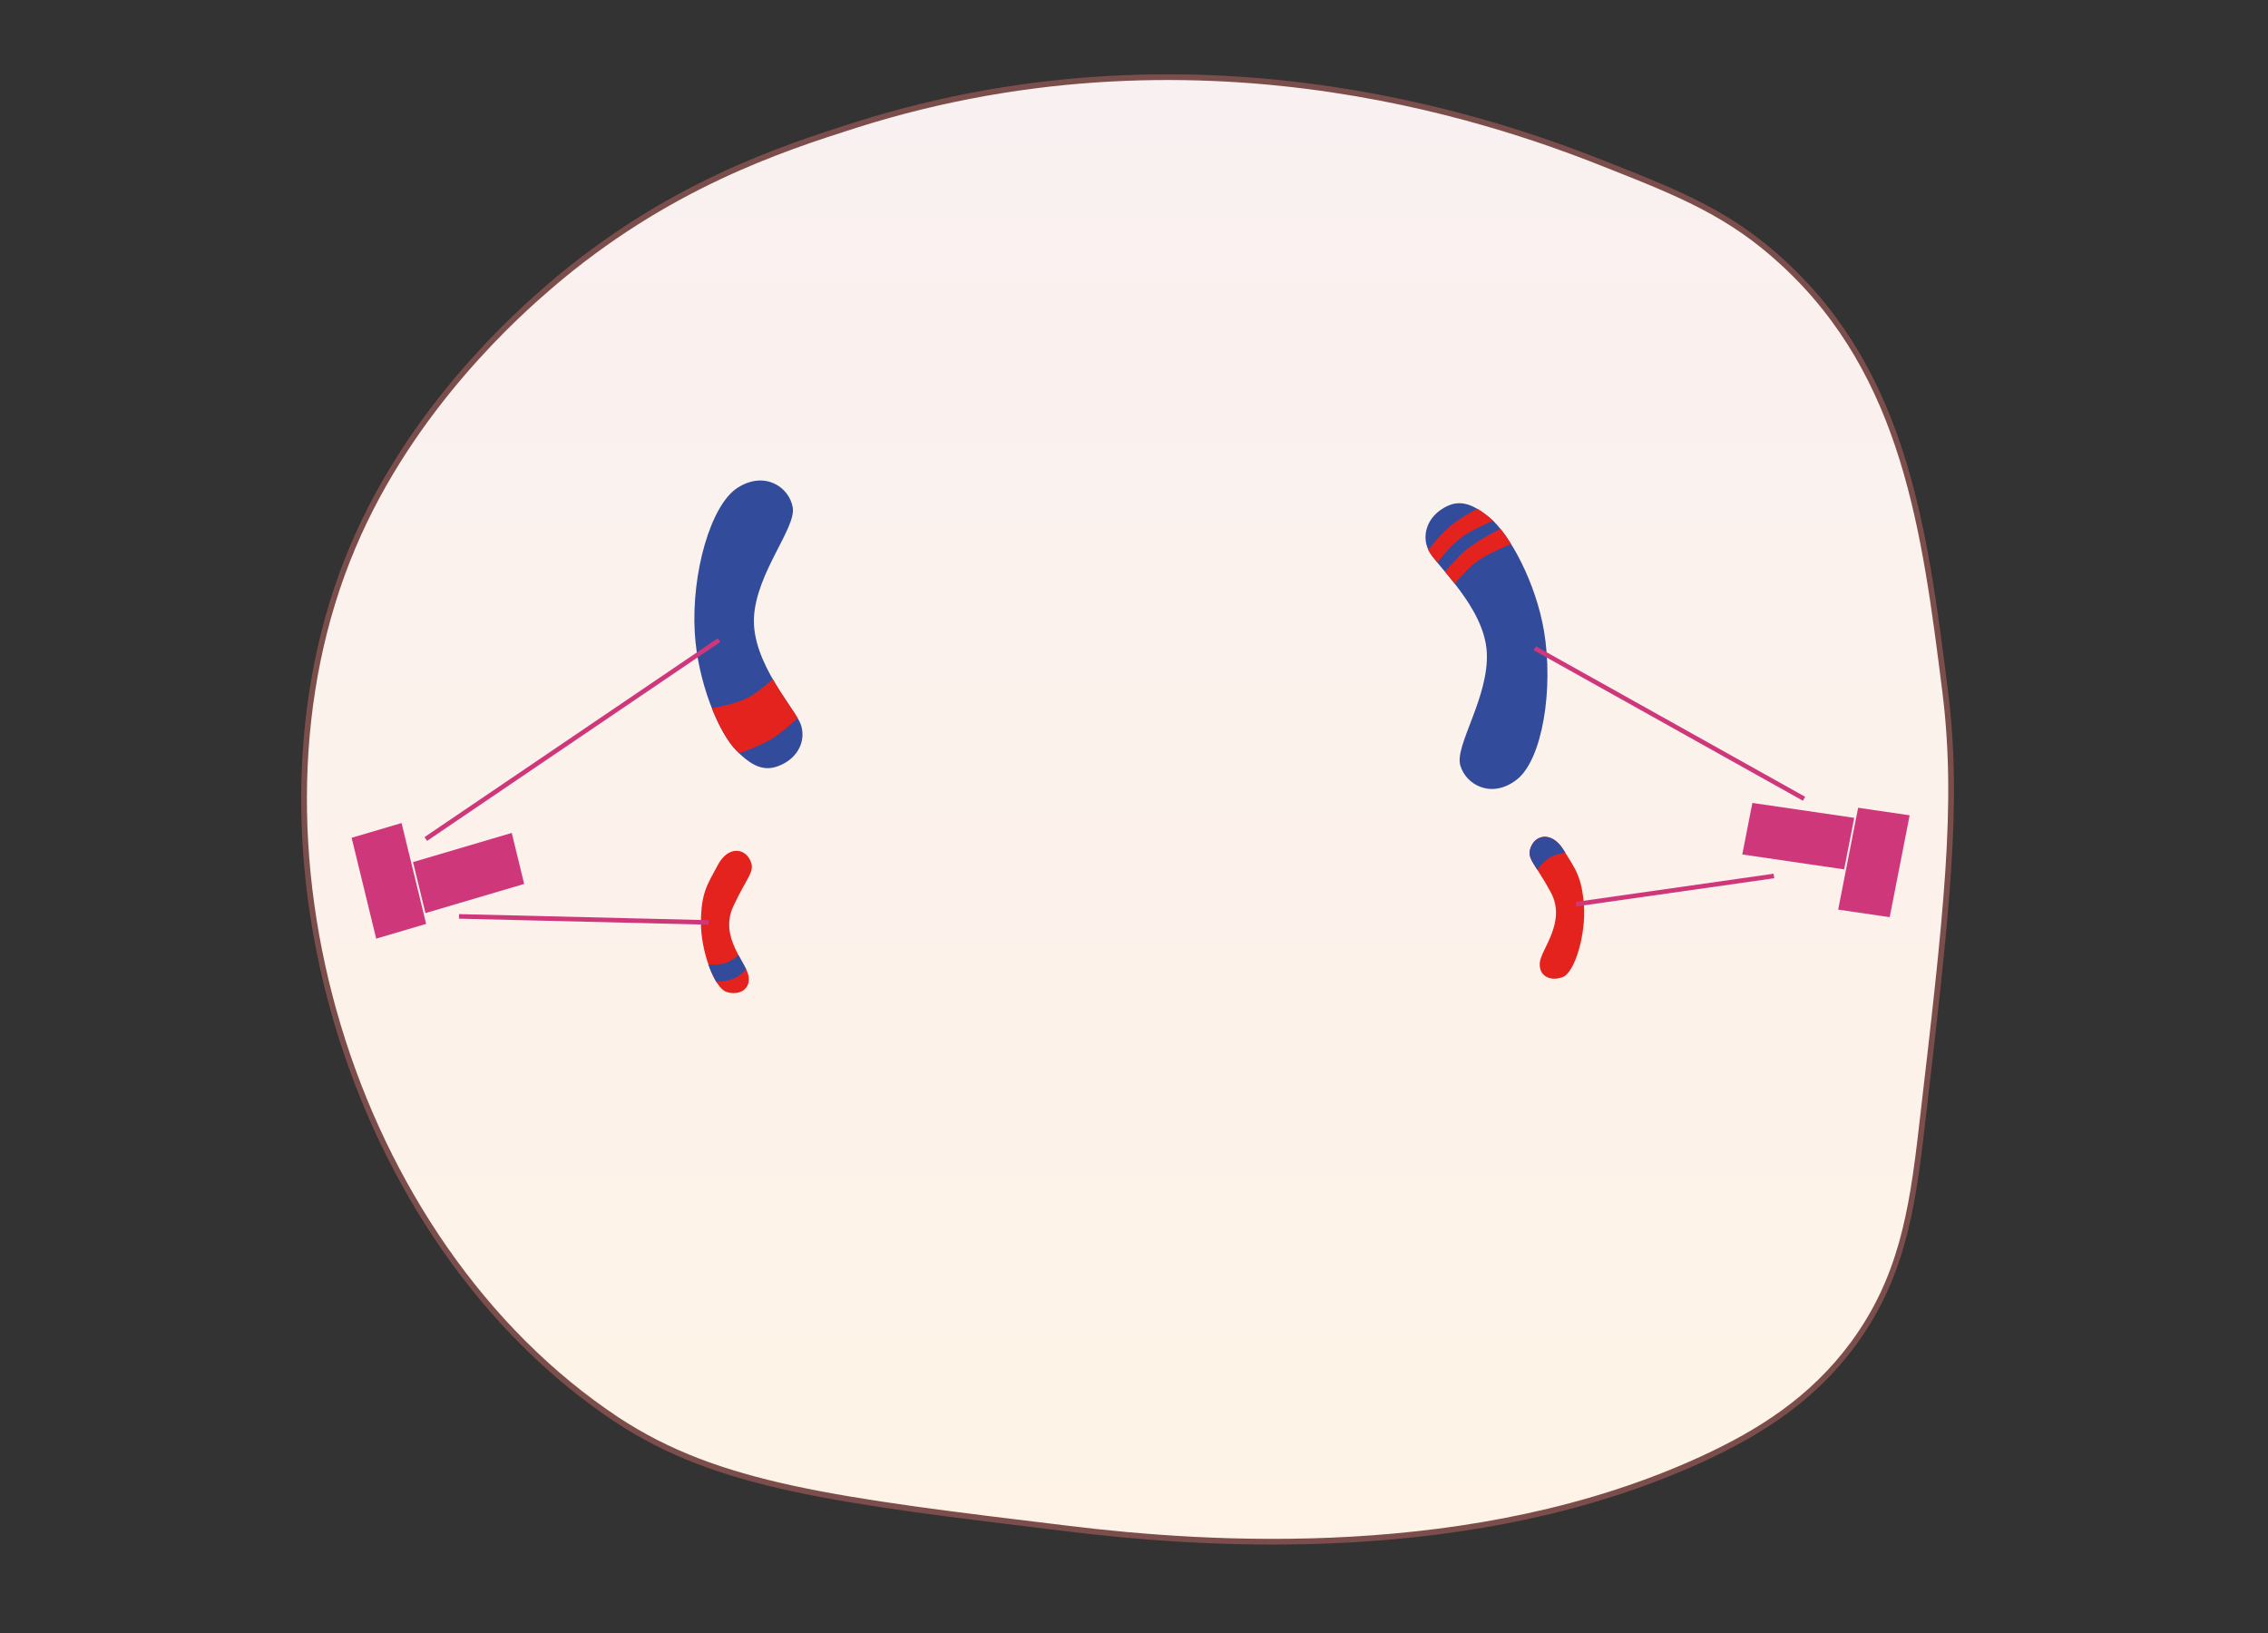 <svg width="593" height="427" viewBox="0 0 593 427" fill="none" xmlns="http://www.w3.org/2000/svg">
<rect x="0" y="0" width="593" height="427" fill="#333333" stroke="none"/>
<path d="M143.799 74.8C174.199 48.7 204.199 38.9 223.699 32.7C316.699 3.2 396.799 33.8 420.899 43.4C439.599 50.8 452.599 56.1 466.299 68.8C498.199 98.2 503.299 138.9 508.599 180.8C512.299 210.5 508.999 238.8 502.399 295.4C499.899 317.1 496.999 334.4 484.599 351.3C473.799 366 459.9 374.6 445.199 381.4C385.499 408.9 315.599 404.1 279.499 399.7C218.299 392.3 187.699 388.6 161.299 371.2C91.2 324.7 59.999 219.2 92.2 143.1C107.699 106.3 135.799 81.7 143.799 74.8Z" fill="#F9F1F1"/>
<path d="M143.799 74.8C174.199 48.7 204.199 38.9 223.699 32.7C316.699 3.2 396.799 33.8 420.899 43.4C439.599 50.8 452.599 56.1 466.299 68.8C498.199 98.2 503.299 138.9 508.599 180.8C512.299 210.5 508.999 238.8 502.399 295.4C499.899 317.1 496.999 334.4 484.599 351.3C473.799 366 459.9 374.6 445.199 381.4C385.499 408.9 315.599 404.1 279.499 399.7C218.299 392.3 187.699 388.6 161.299 371.2C91.2 324.7 59.999 219.2 92.2 143.1C107.699 106.3 135.799 81.7 143.799 74.8Z" fill="url(#paint0_linear_3183_577995)"/>
<path d="M143.799 74.8C174.199 48.7 204.199 38.9 223.699 32.7C316.699 3.2 396.799 33.8 420.899 43.4C439.599 50.8 452.599 56.1 466.299 68.8C498.199 98.2 503.299 138.9 508.599 180.8C512.299 210.5 508.999 238.8 502.399 295.4C499.899 317.1 496.999 334.4 484.599 351.3C473.799 366 459.9 374.6 445.199 381.4C385.499 408.9 315.599 404.1 279.499 399.7C218.299 392.3 187.699 388.6 161.299 371.2C91.2 324.7 59.999 219.2 92.2 143.1C107.699 106.3 135.799 81.7 143.799 74.8Z" stroke="#7B4E4C" stroke-width="1.494" stroke-miterlimit="10"/>
<path d="M111.242 238.736L137.053 231.113L133.801 217.774L107.991 225.397L111.242 238.736Z" fill="#CE387A"/>
<path d="M91.938 219.045L98.365 245.415L111.421 241.559L104.993 215.189L91.938 219.045Z" fill="#CE387A"/>
<path d="M484.811 213.83L458.182 209.932L455.543 223.405L482.172 227.303L484.811 213.83Z" fill="#CE387A"/>
<path d="M494.085 239.8L499.303 213.164L485.833 211.192L480.615 237.828L494.085 239.8Z" fill="#CE387A"/>
<path d="M396.708 203.732C390.176 208.962 383.311 205.334 381.808 200.096C380.304 194.859 389.457 182.116 388.73 170.373C388.003 158.63 375.411 147.757 373.548 143.961C371.686 140.166 373.064 135.818 376.688 133.315C380.808 130.471 384.303 131.056 389.545 135.394C394.786 139.732 401.584 152.43 403.696 164.966C406.259 180.186 403.24 198.503 396.708 203.732Z" fill="#324B9A"/>
<path fill-rule="evenodd" clip-rule="evenodd" d="M390.392 136.155C388.307 137.027 384.466 138.752 382.076 140.545C379.824 142.235 377.381 145.096 375.809 147.083C374.741 145.787 373.924 144.729 373.547 143.961C373.507 143.878 373.468 143.796 373.431 143.713C375.027 141.759 377.427 138.998 379.564 137.262C381.432 135.743 384.187 134.123 386.209 133.011C387.249 133.613 388.351 134.406 389.544 135.394C389.823 135.624 390.106 135.878 390.392 136.155Z" fill="#E5231E"/>
<path fill-rule="evenodd" clip-rule="evenodd" d="M395.095 142.238C393.405 142.918 388.708 144.899 385.949 146.969C384.008 148.426 381.925 150.752 380.381 152.639C379.503 151.52 378.638 150.469 377.829 149.501C379.398 147.618 381.523 145.241 383.436 143.686C386.195 141.444 390.888 138.979 392.297 138.259C393.226 139.407 394.168 140.747 395.095 142.238Z" fill="#E5231E"/>
<path d="M192.852 127.529C199.923 123.006 206.356 127.319 207.277 132.679C208.198 138.039 197.696 149.759 197.132 161.505C196.568 173.25 207.904 185.353 209.34 189.317C210.777 193.281 208.929 197.46 205.05 199.573C200.639 201.976 197.226 201.034 192.487 196.182C187.748 191.331 182.376 178.012 181.65 165.335C180.769 149.946 185.78 132.053 192.852 127.529Z" fill="#324B9A"/>
<path fill-rule="evenodd" clip-rule="evenodd" d="M186.123 185.162C188.563 184.724 192.691 183.837 195.403 182.477C197.66 181.344 200.146 179.275 202.025 177.536C203.483 180.086 205.039 182.405 206.352 184.361C207.23 185.67 208 186.817 208.557 187.76C206.732 189.451 203.957 191.872 201.592 193.294C199.155 194.759 195.495 196.161 193.263 196.953C193.008 196.708 192.749 196.451 192.486 196.181C190.33 193.975 188.044 190.016 186.123 185.162Z" fill="#E5231E"/>
<path d="M405.435 233.218C401.156 225.356 398.981 224.489 400.329 221.333C401.678 218.178 405.84 217.375 408.843 222.264C411.846 227.154 413.572 229.073 414.138 236.686C414.704 244.298 411.745 254.2 408.67 255.437C405.596 256.673 402.332 255.373 402.593 251.783C402.854 248.193 409.714 241.079 405.435 233.218Z" fill="#E5231E"/>
<path fill-rule="evenodd" clip-rule="evenodd" d="M409.257 222.937C408.007 223.153 406.39 223.533 405.297 224.163C404.037 224.888 402.774 226.347 401.954 227.416C400.107 224.542 399.42 223.455 400.327 221.333C401.676 218.177 405.838 217.374 408.841 222.264C408.982 222.495 409.121 222.719 409.257 222.937Z" fill="#324B9A"/>
<path d="M191.735 236.954C195.509 228.847 197.626 227.849 196.08 224.782C194.535 221.714 190.329 221.166 187.641 226.23C184.954 231.293 183.352 233.314 183.268 240.946C183.185 248.578 186.763 258.281 189.91 259.328C193.057 260.375 196.232 258.877 195.745 255.311C195.257 251.744 187.961 245.061 191.735 236.954Z" fill="#E5231E"/>
<path fill-rule="evenodd" clip-rule="evenodd" d="M195.097 253.439C194.784 252.791 194.388 252.084 193.961 251.323C193.676 250.815 193.378 250.284 193.082 249.73C192.179 250.481 191.041 251.303 189.995 251.696C188.614 252.214 186.623 252.273 185.246 252.237C185.852 253.968 186.558 255.515 187.304 256.727C188.837 256.648 190.725 256.413 192.056 255.786C193.117 255.286 194.193 254.361 195.097 253.439Z" fill="#324B9A"/>
<rect x="111" y="218.863" width="92.625" height="1.192" transform="rotate(-34.142 111 218.863)" fill="#CE387A"/>
<rect width="80.64" height="1.192" transform="matrix(-0.873 -0.488 -0.488 0.873 471.983 208.323)" fill="#CE387A"/>
<rect x="120.029" y="239" width="65.255" height="1.192" transform="rotate(1.389 120.029 239)" fill="#CE387A"/>
<rect width="52.25" height="1.192" transform="matrix(-0.99 0.141 0.141 0.99 463.728 228.443)" fill="#CE387A"/>
<defs>
<linearGradient id="paint0_linear_3183_577995" x1="294.821" y1="20.176" x2="294.821" y2="403.095" gradientUnits="userSpaceOnUse">
<stop stop-color="#F9F1F1"/>
<stop offset="1" stop-color="#FEF3E6"/>
</linearGradient>
</defs>
</svg>
